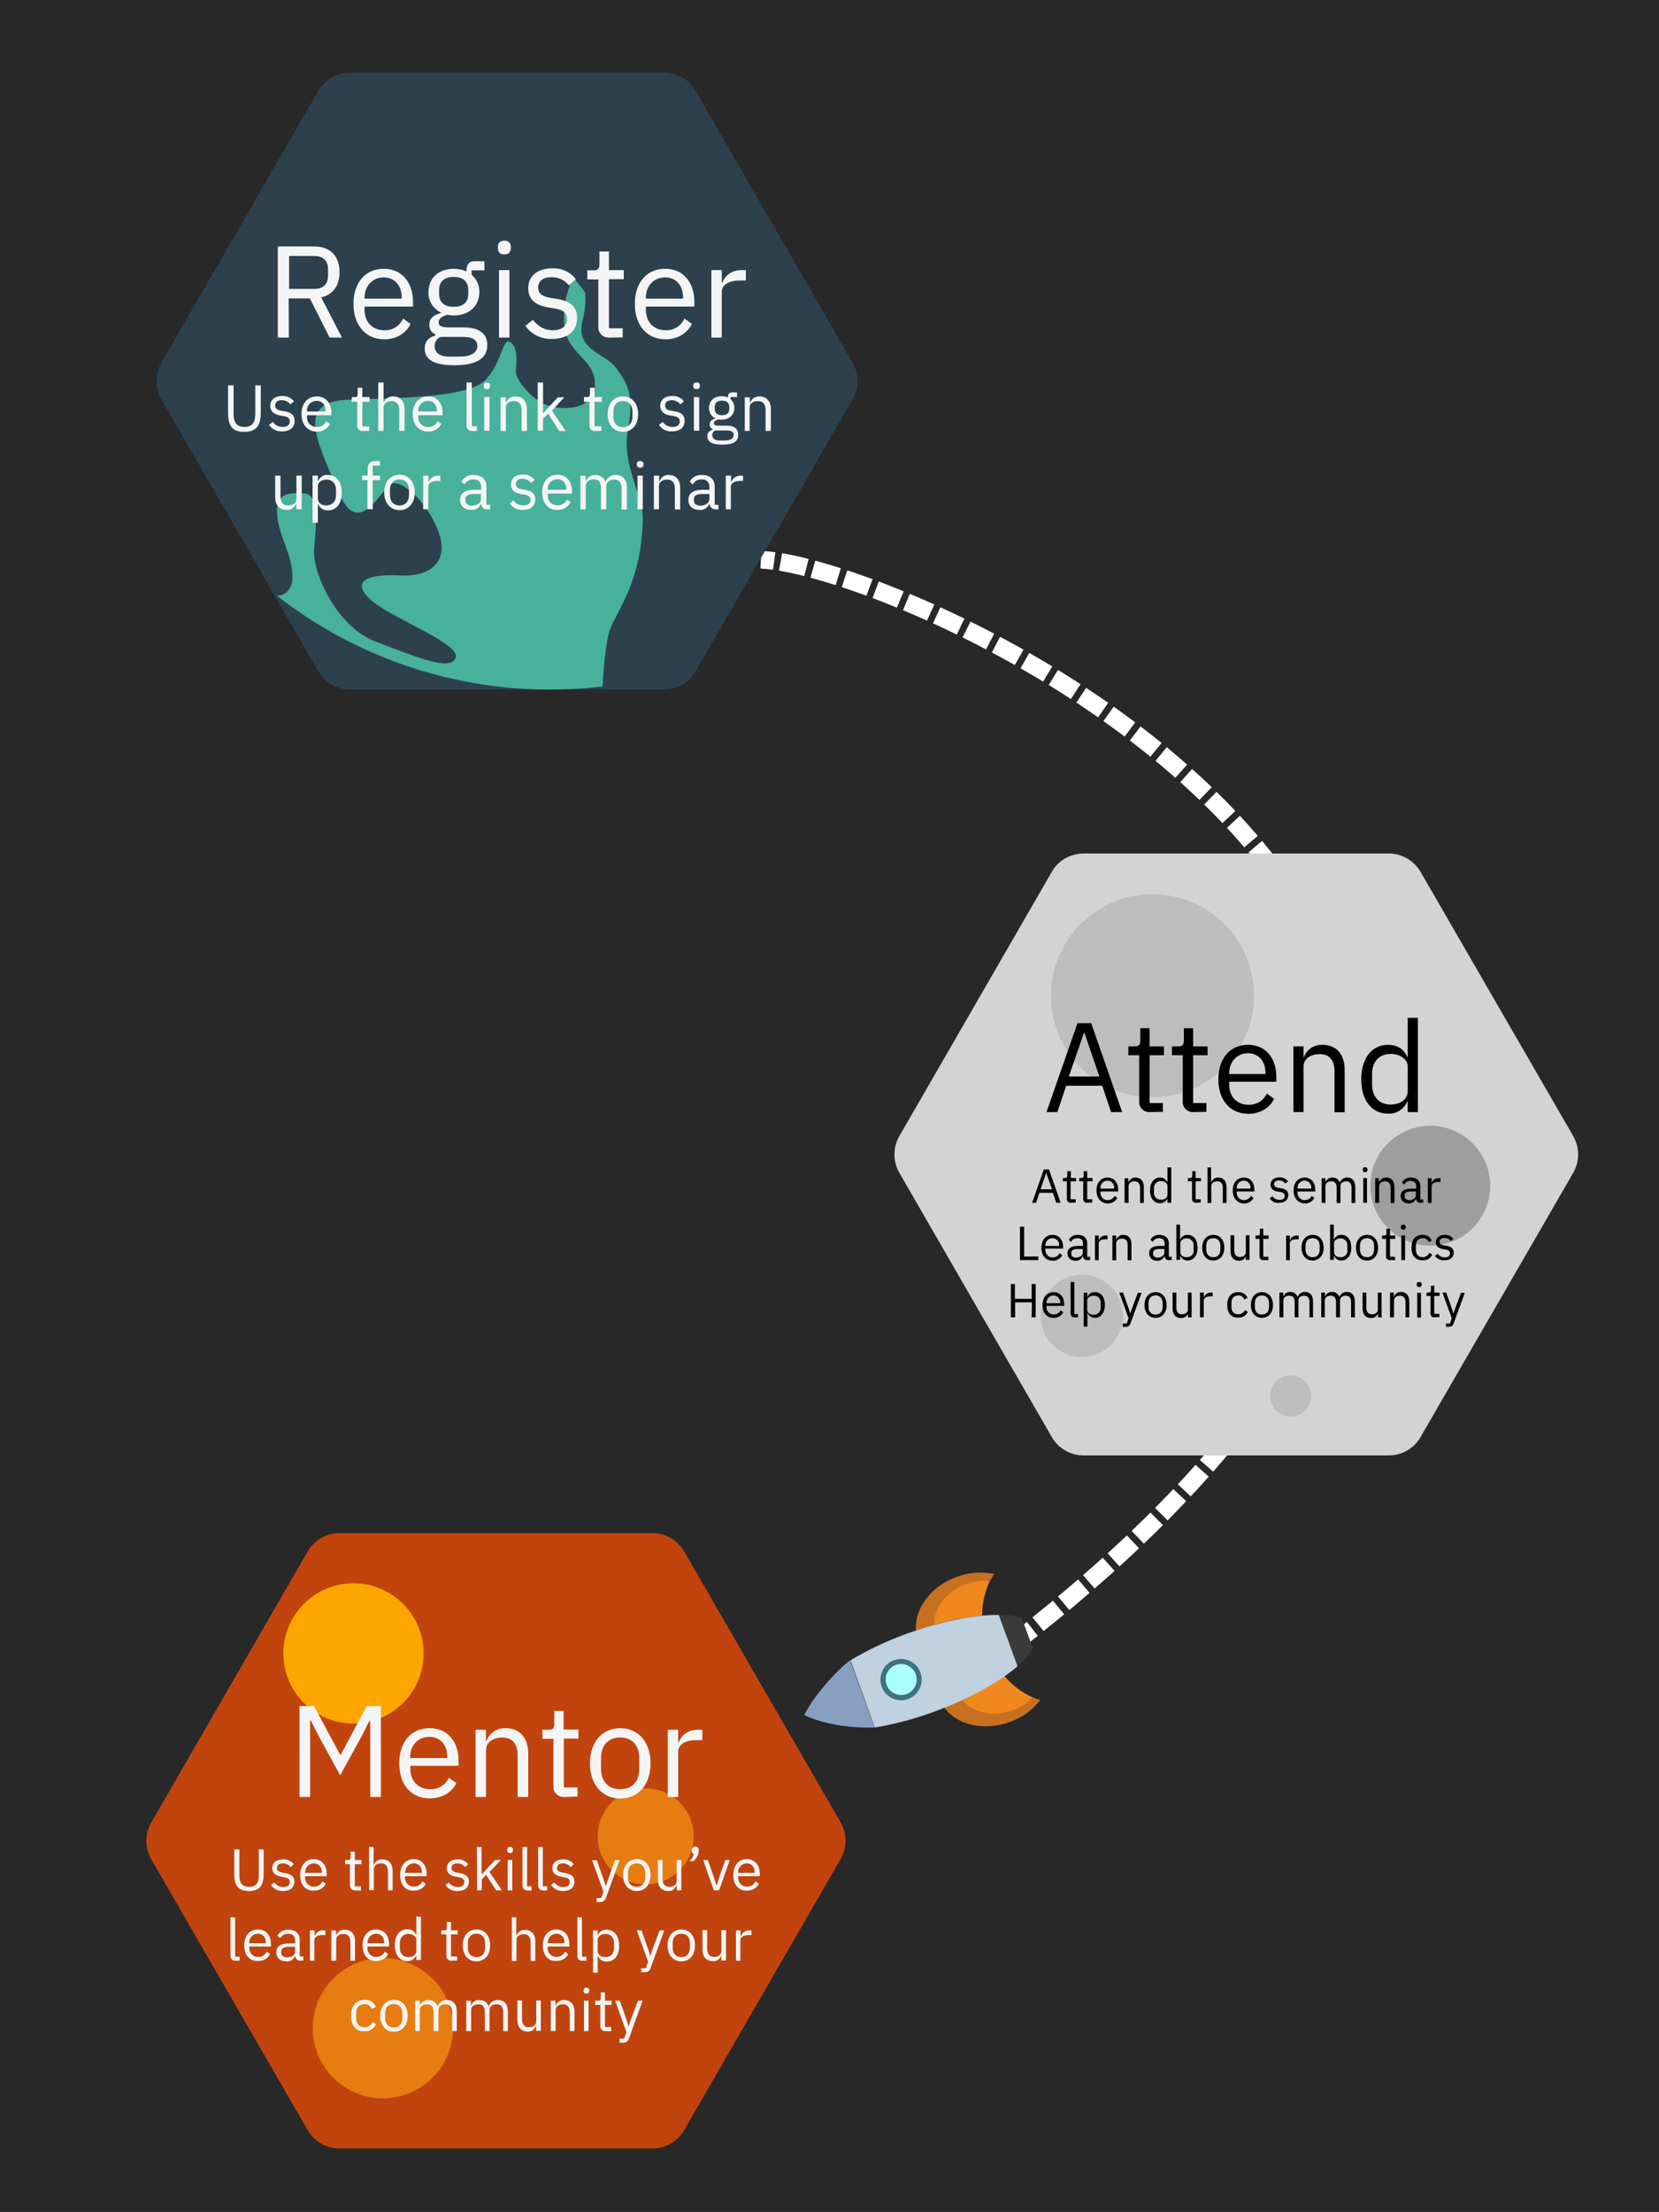 <?xml version="1.0" encoding="utf-8"?>
<!-- Generator: Adobe Illustrator 24.1.3, SVG Export Plug-In . SVG Version: 6.00 Build 0)  -->
<svg version="1.1" id="Layer_1" xmlns="http://www.w3.org/2000/svg" xmlns:xlink="http://www.w3.org/1999/xlink" x="0px" y="0px"
	 viewBox="0 0 750 1000" style="enable-background:new 0 0 750 1000;" xml:space="preserve">
<rect x="0" y="0" width="750" height="1000" fill="#333333" stroke="none"/>
<style type="text/css">
	.st0{fill:#282828;}
	.st1{fill:none;stroke:#FFFFFF;stroke-width:8;stroke-miterlimit:10;}
	.st2{fill:none;stroke:#FFFFFF;stroke-width:8;stroke-miterlimit:10;stroke-dasharray:11.96,2.99;}
	.st3{fill:#2D404E;}
	.st4{fill:#48B19B;}
	.st5{fill:#F5F5F5;}
	.st6{fill:#D3D3D3;}
	.st7{fill:#BDBDBD;}
	.st8{fill:#9E9E9E;}
	.st9{fill:#C1440E;}
	.st10{fill:#FDA600;}
	.st11{fill:#E77D11;}
	.st12{fill:#C77021;}
	.st13{fill:#F1881D;}
	.st14{fill:#3A3A3A;}
	.st15{fill:#889FC0;}
	.st16{fill:#C0D1E0;}
	.st17{fill:#ABFFFE;}
	.st18{fill:#3E727E;}
</style>
<rect y="-0.4" class="st0" width="750" height="1000"/>
<path class="st1" d="M344,253c1.8,0.1,3.8,0.3,6,0.6"/>
<path class="st2" d="M352.9,254c90.9,15.5,468.4,199.5,115,481.3"/>
<path class="st1" d="M466.7,736.3L462,740"/>
<path class="st3" d="M300.1,32.8H158.3c-6,0-11.5,3.2-14.4,8.3L73,163.9c-3,5.2-3,11.5,0,16.7l70.9,122.8c3,5.2,8.5,8.3,14.4,8.3
	h141.8c6,0,11.5-3.2,14.4-8.3l70.9-122.8c3-5.2,3-11.5,0-16.7L314.5,41.1C311.6,36,306.1,32.8,300.1,32.8z"/>
<path class="st4" d="M125.2,269.3c41.7,32.6,94.7,47.3,147.2,41c0.2-4.1,1-17,2.9-24.2c2.2-8.7,14.8-21.3,15.3-51.7
	c0.2-10.6-9.8-24.4-6.7-40.4c3.1-16-0.6-20.9-5.3-27.6s-18.5-8.1-15.3-21.1c1.3-5.3,1.6-9.8,1.2-13.2l-4.8-6.1
	c-3.4,2.5-6.9,18.6-3.1,27c4,8.7,13.2,11.3,12.3,22s-15.4,10.4-21.5,8.2c-6.1-2.1-14.6-11.1-14.2-15.7c0.4-4.6,0.9-10.8-2.6-12.9
	c-3.5-2.1-3.6,9.3-11.1,17.1c-7.5,7.8-36,8.2-61.1,8.9s-15.3,17.9-5.6,41.4c9.8,23.4,19.8-2.6,24.9-3.5s15.9,9.1,20.6,22.1
	c4.7,12.9-3.3,20.3-17.6,19.5c-14.3-0.7-22.2,2.4-13.5,10.7c8.7,8.3,40.9,19.9,38.8,26.4c-2,6.5-17.5-0.1-36-7.1s-29-32.3-28-42.1
	c1-9.8,2.2-24.7-4.2-24.9c-6.4-0.2-18.7-2.7-9,22.9C136.8,266.8,128.6,269.2,125.2,269.3z"/>
<path class="st5" d="M130.6,152.6h-5v-41.2H142c7.2,0,11.5,4.2,11.5,11.7c0,6-2.9,10.1-8.3,11.3l9.4,18.2h-5.6l-8.9-17.7h-9.6
	L130.6,152.6z M142.1,130.6c3.9,0,6.2-2.1,6.2-5.9v-3.1c0-3.8-2.3-5.9-6.2-5.9h-11.4v14.9H142.1z"/>
<path class="st5" d="M159.8,137.4c0-9.7,5.4-15.9,13.7-15.9s13.2,6.3,13.2,14.9v2.2h-21.9v1.5c0,5.3,3.4,9.2,9,9.2
	c3.6,0.1,6.9-1.9,8.4-5.3l3.4,2.4c-1.9,4.1-6.3,7-12,7C165.3,153.3,159.8,147,159.8,137.4z M164.8,134.6v0.4h16.8v-0.6
	c0-5.4-3.3-9-8.1-9C168.4,125.4,164.8,129.3,164.8,134.6z"/>
<path class="st5" d="M205.4,165.1c-9.5,0-13.4-2.7-13.4-7.5c0-3.3,1.8-5.1,4.8-5.9v-0.6c-1.7-0.7-2.8-2.4-2.7-4.3
	c0-3.1,2.2-4.5,5.3-5.3v-0.2c-3.6-1.7-5.9-5.4-5.7-9.3c0-6.2,4.5-10.5,11.4-10.5c2,0,4,0.4,5.8,1.2v-0.5c0-2.4,1-4.1,3.5-4.1h4.6
	v4.1h-5.8v2c2.3,2,3.6,4.8,3.5,7.9c0,6.2-4.6,10.5-11.5,10.5c-1,0-2-0.1-2.9-0.3c-2,0.5-4,1.5-4,3.4s1.9,2.3,4.7,2.3h6.5
	c7.6,0,10.8,3.1,10.8,8.1C220.2,162.2,215.2,165.1,205.4,165.1z M209.4,152.3h-10.1c-1.7,0.6-2.9,2.3-2.8,4.1c0,2.7,1.8,4.8,6.6,4.8
	h4.4c5.3,0,8.3-1.6,8.3-4.9C215.7,153.9,214.1,152.3,209.4,152.3L209.4,152.3z M211.7,132.8v-1.7c0-4-2.5-5.9-6.6-5.9
	s-6.6,1.9-6.6,5.9v1.7c0,4,2.5,5.9,6.6,5.9S211.7,136.8,211.7,132.8L211.7,132.8z"/>
<path class="st5" d="M225.1,112.3v-0.8c0-1.6,0.9-2.7,2.9-2.7s2.9,1.1,2.9,2.7v0.8c0,1.6-0.9,2.7-2.9,2.7S225.1,113.9,225.1,112.3z
	 M225.6,122.1h4.7v30.5h-4.7V122.1z"/>
<path class="st5" d="M237.5,147.3l3.4-2.7c2.4,2.9,5.2,4.7,9,4.7c4,0,6.4-1.8,6.4-5c0-2.4-1.3-4.2-5.3-4.8l-2.4-0.4
	c-5.6-0.8-9.8-3.1-9.8-8.8c0-6,4.7-9,10.9-9c4.1-0.2,8.1,1.6,10.6,4.9l-3.1,2.8c-1.9-2.4-4.8-3.8-7.9-3.7c-3.9,0-6,1.8-6,4.7
	s2.1,4.1,5.9,4.7l2.4,0.4c6.7,1,9.3,3.9,9.3,8.6c0,5.9-4.3,9.5-11.3,9.5C244.8,153.4,240.3,151.2,237.5,147.3z"/>
<path class="st5" d="M275.5,152.6c-2.6,0.2-4.8-1.7-5-4.3c0-0.2,0-0.5,0-0.7v-21.3h-5v-4.1h2.8c2,0,2.7-0.7,2.7-2.8v-5.7h4.3v8.4
	h6.7v4.1h-6.7v22.2h6.2v4.1L275.5,152.6z"/>
<path class="st5" d="M287,137.4c0-9.7,5.4-15.9,13.7-15.9s13.2,6.3,13.2,14.9v2.2H292v1.5c0,5.3,3.4,9.2,9,9.2
	c3.6,0.1,6.9-1.9,8.4-5.3l3.4,2.4c-2,4.1-6.3,7-12,7C292.4,153.3,287,147,287,137.4z M292,134.6v0.4h16.8v-0.6c0-5.4-3.2-9-8.1-9
	C295.5,125.4,291.9,129.3,292,134.6L292,134.6z"/>
<path class="st5" d="M321.6,152.6v-30.5h4.7v5.6h0.3c1.1-2.9,3.8-5.6,8.8-5.6h1.8v4.7h-2.8c-5.1,0-8.1,2.2-8.1,5.1v20.7H321.6z"/>
<path class="st5" d="M105.6,174.2v12.8c0,3.9,1.3,6,4.9,6s4.9-2.1,4.9-6v-12.8h2.5v12.2c0,6-2,8.8-7.5,8.8s-7.3-2.8-7.3-8.8v-12.2
	H105.6z"/>
<path class="st5" d="M121.6,192.1l1.7-1.4c1,1.5,2.7,2.3,4.5,2.3c2,0,3.2-0.9,3.2-2.5c0-1.2-0.6-2.1-2.7-2.4l-1.2-0.2
	c-2.8-0.4-4.9-1.6-4.9-4.4c0-3,2.3-4.5,5.4-4.5c2.1-0.1,4,0.8,5.3,2.4l-1.6,1.4c-0.9-1.2-2.4-1.9-3.9-1.9c-2,0-3,0.9-3,2.4
	s1,2.1,2.9,2.4l1.2,0.2c3.4,0.5,4.7,2,4.7,4.3c0,3-2.1,4.8-5.6,4.8C125.3,195.2,123,194.1,121.6,192.1z"/>
<path class="st5" d="M136.3,187.2c0-4.8,2.7-8,6.9-8s6.6,3.1,6.6,7.4v1.1h-11v0.7c-0.2,2.4,1.6,4.4,4,4.6c0.2,0,0.3,0,0.5,0
	c1.8,0.1,3.5-1,4.2-2.6l1.7,1.2c-1.1,2.2-3.5,3.6-6,3.5C139.1,195.1,136.3,192,136.3,187.2z M138.8,185.8v0.2h8.4v-0.3
	c0-2.7-1.6-4.5-4-4.5c-2.4,0-4.4,1.8-4.4,4.2C138.8,185.5,138.8,185.7,138.8,185.8z"/>
<path class="st5" d="M164,194.8c-1.3,0.1-2.4-0.8-2.5-2.1c0-0.1,0-0.3,0-0.4v-10.7H159v-2.1h1.4c1,0,1.3-0.4,1.3-1.4v-2.8h2.1v4.2
	h3.3v2.1h-3.3v11.1h3.1v2.1L164,194.8z"/>
<path class="st5" d="M171,172.9h2.4v9.1h0.1c0.7-1.8,2.4-2.9,4.3-2.8c3.1,0,5.1,2.1,5.1,5.8v9.8h-2.4v-9.4c0-2.7-1.2-4.1-3.4-4.1
	c-1.9,0-3.7,0.9-3.7,2.9v10.6H171V172.9z"/>
<path class="st5" d="M186.6,187.2c0-4.8,2.7-8,6.9-8s6.6,3.1,6.6,7.4v1.1h-11v0.7c-0.2,2.4,1.6,4.4,4,4.6c0.2,0,0.3,0,0.5,0
	c1.8,0.1,3.5-1,4.2-2.6l1.7,1.2c-1.1,2.2-3.5,3.6-6,3.5C189.3,195.1,186.6,192,186.6,187.2z M189.1,185.8v0.2h8.4v-0.3
	c0-2.7-1.6-4.5-4-4.5c-2.4,0-4.4,1.8-4.4,4.2C189.1,185.5,189.1,185.7,189.1,185.8L189.1,185.8z"/>
<path class="st5" d="M213.4,194.8c-1.3,0.1-2.4-0.8-2.5-2.1c0-0.1,0-0.2,0-0.4v-19.4h2.4v19.8h2.3v2.1L213.4,194.8z"/>
<path class="st5" d="M218.7,174.6v-0.4c0-0.8,0.4-1.3,1.4-1.3s1.4,0.5,1.4,1.3v0.4c0,0.8-0.4,1.3-1.4,1.3S218.7,175.4,218.7,174.6z
	 M218.9,179.5h2.4v15.2h-2.4V179.5z"/>
<path class="st5" d="M226.3,194.8v-15.2h2.4v2.4h0.1c0.7-1.8,2.4-2.9,4.3-2.8c3.1,0,5.1,2.1,5.1,5.8v9.8h-2.4v-9.4
	c0-2.7-1.2-4.1-3.4-4.1c-1.9,0-3.7,0.9-3.7,2.9v10.6L226.3,194.8z"/>
<path class="st5" d="M243.1,172.9h2.4v13.9h0.1l2.3-2.6l4.3-4.6h2.9l-5.6,6l6.2,9.2h-2.9l-5-7.8l-2.3,2.3v5.4h-2.4L243.1,172.9z"/>
<path class="st5" d="M269,194.8c-1.3,0.1-2.4-0.8-2.5-2.1c0-0.1,0-0.3,0-0.4v-10.7H264v-2.1h1.4c1,0,1.3-0.4,1.3-1.4v-2.8h2.1v4.2
	h3.3v2.1h-3.3v11.1h3.1v2.1L269,194.8z"/>
<path class="st5" d="M274.7,187.2c0-4.8,2.8-8,6.9-8s6.9,3.1,6.9,8s-2.8,8-6.9,8S274.7,192,274.7,187.2z M285.9,188.3v-2.2
	c0-3.2-1.8-4.8-4.3-4.8s-4.3,1.6-4.3,4.8v2.2c0,3.2,1.8,4.8,4.3,4.8S285.9,191.5,285.9,188.3L285.9,188.3z"/>
<path class="st5" d="M297.9,192.1l1.7-1.4c1,1.5,2.7,2.3,4.5,2.3c2,0,3.2-0.9,3.2-2.5c0-1.2-0.6-2.1-2.7-2.4l-1.2-0.2
	c-2.8-0.4-4.9-1.6-4.9-4.4c0-3,2.3-4.5,5.4-4.5c2.1-0.1,4,0.8,5.3,2.4l-1.6,1.4c-0.9-1.2-2.4-1.9-3.9-1.9c-1.9,0-3,0.9-3,2.4
	s1,2.1,2.9,2.4l1.2,0.2c3.4,0.5,4.7,2,4.7,4.3c0,3-2.1,4.8-5.6,4.8C301.5,195.2,299.3,194.1,297.9,192.1z"/>
<path class="st5" d="M313.4,174.6v-0.4c0-0.8,0.5-1.3,1.5-1.3s1.5,0.5,1.5,1.3v0.4c0,0.8-0.5,1.3-1.5,1.3S313.4,175.4,313.4,174.6z
	 M313.7,179.5h2.4v15.2h-2.4V179.5z"/>
<path class="st5" d="M326.5,201c-4.8,0-6.7-1.4-6.7-3.8c-0.1-1.5,1-2.7,2.4-2.9V194c-0.9-0.4-1.4-1.2-1.4-2.1c0-1.5,1.1-2.3,2.6-2.7
	v-0.1c-1.8-0.8-2.9-2.7-2.9-4.7c0-3.1,2.3-5.3,5.7-5.3c1,0,2,0.2,2.9,0.6v-0.3c0-1.2,0.5-2,1.8-2h2.3v2.1h-2.9v1
	c1.1,1,1.8,2.4,1.7,3.9c0,3.1-2.3,5.3-5.8,5.3c-0.5,0-1-0.1-1.5-0.1c-1,0.3-2,0.8-2,1.7s0.9,1.1,2.3,1.1h3.3c3.8,0,5.4,1.5,5.4,4
	C333.9,199.6,331.5,201,326.5,201z M328.5,194.6h-5.1c-0.9,0.3-1.4,1.1-1.4,2.1c0,1.3,0.9,2.4,3.3,2.4h2.2c2.6,0,4.2-0.8,4.2-2.5
	C331.7,195.4,330.9,194.6,328.5,194.6L328.5,194.6z M329.7,184.8V184c0-2-1.3-2.9-3.3-2.9s-3.3,0.9-3.3,2.9v0.8c0,2,1.3,2.9,3.3,2.9
	S329.7,186.9,329.7,184.8L329.7,184.8z"/>
<path class="st5" d="M336.7,194.8v-15.2h2.3v2.4h0.1c0.7-1.8,2.4-2.9,4.3-2.8c3.1,0,5.1,2.1,5.1,5.8v9.8h-2.4v-9.4
	c0-2.7-1.2-4.1-3.5-4.1c-1.9,0-3.7,0.9-3.7,2.9v10.6L336.7,194.8z"/>
<path class="st5" d="M133.9,227.7h-0.1c-0.6,1.8-2.4,3-4.3,2.8c-3.1,0-5.1-2.1-5.1-5.8V215h2.4v9.4c0,2.7,1.2,4.1,3.5,4.1
	c1.9,0,3.7-0.9,3.7-2.9V215h2.4v15.2h-2.4L133.9,227.7z"/>
<path class="st5" d="M141.3,215h2.4v2.5h0.1c0.7-1.8,2.5-3,4.5-2.8c3.8,0,6.2,3.1,6.2,8s-2.4,8-6.2,8c-1.9,0.1-3.7-1-4.5-2.8h-0.1
	v8.4h-2.4V215z M151.9,223.9v-2.6c0-2.7-1.7-4.5-4.3-4.5c-2.2,0-3.9,1.2-3.9,2.9v5.7c0,2,1.8,3.1,3.9,3.1
	C150.2,228.4,151.9,226.6,151.9,223.9L151.9,223.9z"/>
<path class="st5" d="M166.2,217h-2.5v-2h2.5v-3.1c0-2.1,1.1-3.5,3.3-3.5h2.3v2.1h-3.3v4.5h3.3v2h-3.3v13.2h-2.4V217z"/>
<path class="st5" d="M173.7,222.6c0-4.8,2.8-8,6.9-8s6.9,3.1,6.9,8s-2.8,8-6.9,8S173.7,227.4,173.7,222.6z M184.9,223.7v-2.2
	c0-3.2-1.8-4.8-4.3-4.8s-4.3,1.6-4.3,4.8v2.2c0,3.2,1.8,4.8,4.3,4.8S184.9,226.9,184.9,223.7z"/>
<path class="st5" d="M191.3,230.2V215h2.4v2.8h0.1c0.7-1.8,2.5-2.9,4.4-2.8h0.9v2.4h-1.4c-2.5,0-4.1,1.1-4.1,2.5v10.3H191.3z"/>
<path class="st5" d="M220.2,230.2c-1.4,0.1-2.5-0.9-2.6-2.3c0-0.1,0-0.1,0-0.2h-0.1c-0.7,1.8-2.5,3-4.4,2.8c-3.2,0-5.1-1.8-5.1-4.6
	s2.1-4.5,6.5-4.5h3V220c0-2.1-1.2-3.3-3.6-3.3c-1.6,0-3.1,0.8-3.9,2.3l-1.4-1.3c1.1-2,3.2-3.1,5.4-3c3.7,0,5.9,1.9,5.9,5.1v8.4h1.7
	v2.1L220.2,230.2z M217.4,225.8v-2.5h-3.1c-2.7,0-3.9,0.8-3.9,2.3v0.6c0,1.5,1.2,2.4,3,2.4C215.8,228.5,217.4,227.3,217.4,225.8z"/>
<path class="st5" d="M230.4,227.6l1.7-1.4c1,1.5,2.7,2.3,4.5,2.3c2,0,3.2-0.9,3.2-2.5c0-1.2-0.6-2.1-2.7-2.4l-1.2-0.2
	c-2.8-0.4-4.9-1.6-4.9-4.4c0-3,2.3-4.5,5.4-4.5c2.1-0.1,4.1,0.8,5.3,2.4l-1.6,1.4c-0.9-1.2-2.4-1.9-3.9-1.9c-1.9,0-3,0.9-3,2.4
	s1,2.1,2.9,2.4l1.2,0.2c3.4,0.5,4.7,2,4.7,4.3c0,2.9-2.1,4.8-5.6,4.8C234,230.6,231.8,229.5,230.4,227.6z"/>
<path class="st5" d="M245.1,222.6c0-4.8,2.7-8,6.9-8c4.1,0,6.6,3.1,6.6,7.4v1.1h-11v0.7c-0.2,2.4,1.6,4.4,4,4.6c0.2,0,0.3,0,0.5,0
	c1.8,0.1,3.5-1,4.2-2.6l1.7,1.2c-1.1,2.2-3.5,3.6-6,3.5C247.8,230.6,245.1,227.4,245.1,222.6z M247.6,221.2v0.2h8.4v-0.3
	c0-2.7-1.6-4.5-4-4.5c-2.4,0-4.4,1.9-4.4,4.3C247.6,221,247.6,221.1,247.6,221.2L247.6,221.2z"/>
<path class="st5" d="M262.4,230.2V215h2.4v2.5h0.1c0.6-1.8,2.3-2.9,4.1-2.8c2.1-0.1,4,1.1,4.7,3.1h0.1c0.7-2,2.6-3.2,4.6-3.1
	c3.1,0,5,2.1,5,5.8v9.8H281v-9.4c0-2.7-1-4.1-3.3-4.1c-1.9,0-3.6,0.9-3.6,2.9v10.5h-2.4v-9.4c0-2.7-1-4.1-3.3-4.1
	c-1.9,0-3.6,0.9-3.6,2.9v10.6H262.4z"/>
<path class="st5" d="M287.9,210.1v-0.4c0-0.8,0.5-1.3,1.5-1.3s1.5,0.5,1.5,1.3v0.4c0,0.8-0.5,1.3-1.5,1.3S287.9,210.9,287.9,210.1z
	 M288.2,215h2.4v15.2h-2.4V215z"/>
<path class="st5" d="M295.6,230.2V215h2.4v2.5h0.1c0.7-1.8,2.4-2.9,4.3-2.8c3.1,0,5.1,2.1,5.1,5.8v9.8h-2.4v-9.4
	c0-2.7-1.2-4.1-3.5-4.1c-1.9,0-3.7,0.9-3.7,2.9v10.5H295.6z"/>
<path class="st5" d="M323.4,230.2c-1.4,0.1-2.5-0.9-2.6-2.3c0-0.1,0-0.1,0-0.2h-0.1c-0.7,1.8-2.5,3-4.4,2.8c-3.2,0-5.1-1.8-5.1-4.6
	s2.1-4.5,6.5-4.5h3V220c0-2.1-1.2-3.3-3.6-3.3c-1.6,0-3.1,0.8-3.9,2.3l-1.4-1.3c1.1-2,3.2-3.1,5.4-3c3.7,0,5.9,1.9,5.9,5.1v8.4h1.7
	v2.1L323.4,230.2z M320.7,225.8v-2.5h-3.1c-2.7,0-3.9,0.8-3.9,2.3v0.6c0,1.5,1.2,2.4,3,2.4C319,228.5,320.6,227.3,320.7,225.8
	L320.7,225.8z"/>
<path class="st5" d="M328.1,230.2V215h2.4v2.8h0.1c0.7-1.8,2.5-2.9,4.4-2.8h0.9v2.4h-1.4c-2.5,0-4.1,1.1-4.1,2.5v10.3H328.1z"/>
<path class="st6" d="M627.8,385.8H489.9c-6,0-11.5,3.2-14.4,8.3l-68.9,119.4c-3,5.2-3,11.5,0,16.7l68.9,119.4
	c3,5.2,8.5,8.3,14.4,8.3h137.9c6,0,11.5-3.2,14.4-8.3l69-119.4c3-5.2,3-11.5,0-16.7l-69-119.4C639.2,389,633.7,385.8,627.8,385.8z"
	/>
<circle class="st7" cx="521" cy="450.1" r="45.9"/>
<circle class="st8" cx="646.6" cy="536" r="27.1"/>
<circle class="st7" cx="489.1" cy="594.8" r="18.6"/>
<circle class="st7" cx="583.5" cy="631" r="9.3"/>
<path d="M502.3,502.7l-4-11.9H482l-4,11.9h-4.9l14-40.2h6.2l14,40.2H502.3z M490.3,467H490l-6.8,19.6H497L490.3,467z"/>
<path d="M519.9,502.7c-2.5,0.2-4.7-1.7-4.9-4.1c0-0.2,0-0.5,0-0.8V477h-4.9v-4h2.8c2,0,2.6-0.7,2.6-2.7v-5.5h4.2v8.2h6.5v4h-6.5
	v21.6h6v4L519.9,502.7z"/>
<path d="M539.6,502.7c-2.5,0.2-4.7-1.7-4.9-4.1c0-0.2,0-0.5,0-0.8V477h-4.9v-4h2.8c2,0,2.6-0.7,2.6-2.7v-5.5h4.2v8.2h6.5v4h-6.5
	v21.6h6v4L539.6,502.7z"/>
<path d="M550.8,487.9c0-9.5,5.3-15.6,13.4-15.6s12.8,6.1,12.8,14.5v2.2h-21.3v1.4c0,5.1,3.3,9,8.8,9c3.5,0.1,6.8-1.9,8.2-5.1
	l3.3,2.4c-1.9,4-6.2,6.8-11.8,6.8C556.1,503.4,550.8,497.3,550.8,487.9z M555.7,485.1v0.4h16.4v-0.6c0-5.2-3.2-8.8-7.9-8.8
	C559.2,476.1,555.7,480,555.7,485.1L555.7,485.1z"/>
<path d="M584.7,502.7V473h4.6v4.8h0.2c1.3-3.5,4.7-5.7,8.4-5.5c6.1,0,10,4.1,10,11.4v19.1h-4.6v-18.3c0-5.3-2.3-8-6.7-8
	c-3.7,0-7.3,1.8-7.3,5.6v20.6L584.7,502.7z"/>
<path d="M636.4,497.9h-0.2c-1.5,3.5-4.9,5.7-8.7,5.5c-7.4,0-12.1-6-12.1-15.5s4.7-15.6,12.1-15.6c4.1,0,7.1,1.8,8.7,5.5h0.2v-17.7
	h4.6v42.6h-4.6L636.4,497.9z M636.4,493.2v-11.1c0-3.3-3.5-5.7-7.7-5.7c-5.2,0-8.4,3.6-8.4,8.9v5.1c0,5.3,3.2,8.9,8.4,8.9
	C632.9,499.3,636.4,497.1,636.4,493.2L636.4,493.2z"/>
<path d="M477.5,543.7l-1.5-4.5h-6.1l-1.5,4.5h-1.8l5.3-15.1h2.3l5.3,15.1H477.5z M473,530.3h-0.1l-2.5,7.3h5.2L473,530.3z"/>
<path d="M484.1,543.7c-0.9,0.1-1.8-0.6-1.8-1.6c0-0.1,0-0.2,0-0.3V534h-1.8v-1.5h1c0.7,0,1-0.3,1-1v-2.1h1.6v3.1h2.4v1.5H484v8.1
	h2.3v1.5L484.1,543.7z"/>
<path d="M491.5,543.7c-0.9,0.1-1.8-0.6-1.8-1.6c0-0.1,0-0.2,0-0.3V534h-1.8v-1.5h1c0.7,0,1-0.3,1-1v-2.1h1.6v3.1h2.4v1.5h-2.4v8.1
	h2.3v1.5L491.5,543.7z"/>
<path d="M495.7,538.1c0-3.5,2-5.8,5-5.8s4.8,2.3,4.8,5.5v0.8h-8v0.5c-0.1,1.7,1.2,3.2,2.9,3.4c0.1,0,0.3,0,0.4,0
	c1.3,0,2.5-0.7,3.1-1.9l1.2,0.9c-0.8,1.6-2.6,2.6-4.4,2.5C497.7,543.9,495.7,541.6,495.7,538.1z M497.5,537.1v0.2h6.2V537
	c0.2-1.6-1.1-3.1-2.7-3.3c-0.1,0-0.2,0-0.3,0c-1.8,0-3.2,1.4-3.2,3.2C497.5,537,497.5,537,497.5,537.1L497.5,537.1z"/>
<path d="M508.4,543.7v-11.1h1.7v1.8h0.1c0.5-1.3,1.8-2.2,3.2-2.1c2.3,0,3.7,1.6,3.7,4.3v7.2h-1.7v-6.8c0-2-0.9-3-2.5-3
	c-1.4,0-2.7,0.7-2.7,2.1v7.7L508.4,543.7z"/>
<path d="M527.8,541.8L527.8,541.8c-0.6,1.3-1.9,2.1-3.4,2.1c-2.8,0-4.5-2.3-4.5-5.8s1.8-5.8,4.5-5.8c1.4-0.1,2.7,0.7,3.3,2.1h0.1
	v-6.7h1.7v16h-1.7V541.8z M527.8,540.1V536c0-1.2-1.3-2.1-2.9-2.1c-1.7-0.1-3.1,1.2-3.2,2.8c0,0.2,0,0.3,0,0.5v1.8
	c-0.2,1.6,1,3.1,2.6,3.3c0.2,0,0.3,0,0.5,0C526.5,542.4,527.8,541.5,527.8,540.1z"/>
<path d="M540.7,543.7c-0.9,0.1-1.8-0.6-1.8-1.6c0-0.1,0-0.2,0-0.3V534H537v-1.5h1c0.7,0,1-0.3,1-1v-2.1h1.5v3.1h2.4v1.5h-2.4v8.1
	h2.3v1.5L540.7,543.7z"/>
<path d="M545.8,527.7h1.7v6.7h0.1c0.5-1.3,1.8-2.2,3.2-2.1c2.3,0,3.7,1.6,3.7,4.3v7.2h-1.7v-6.8c0-2-0.9-3-2.5-3
	c-1.4,0-2.7,0.7-2.7,2.1v7.7h-1.7V527.7z"/>
<path d="M557.3,538.1c0-3.5,2-5.8,5-5.8s4.8,2.3,4.8,5.5v0.8h-8v0.5c-0.1,1.7,1.2,3.2,2.9,3.4c0.1,0,0.2,0,0.4,0
	c1.3,0,2.5-0.7,3.1-1.9l1.2,0.9c-0.8,1.6-2.6,2.6-4.4,2.5C559.3,543.9,557.3,541.6,557.3,538.1z M559.1,537.1v0.2h6.2V537
	c0.2-1.6-1.1-3.1-2.7-3.3c-0.1,0-0.2,0-0.3,0c-1.8,0-3.2,1.4-3.2,3.2C559.1,537,559.1,537,559.1,537.1L559.1,537.1z"/>
<path d="M574,541.7l1.2-1c0.8,1.1,2,1.7,3.3,1.7c1.5,0,2.3-0.7,2.3-1.8c0-0.9-0.5-1.5-1.9-1.8l-0.9-0.1c-2-0.3-3.6-1.1-3.6-3.2
	s1.7-3.3,4-3.3c1.5-0.1,3,0.6,3.9,1.8l-1.2,1c-0.7-0.9-1.7-1.4-2.9-1.4c-1.4,0-2.2,0.7-2.2,1.7s0.8,1.5,2.1,1.7l0.9,0.1
	c2.5,0.4,3.4,1.4,3.4,3.1c0,2.2-1.6,3.5-4.1,3.5C576.7,544,575,543.2,574,541.7z"/>
<path d="M584.8,538.1c0-3.5,2-5.8,5-5.8s4.8,2.3,4.8,5.5v0.8h-8v0.5c-0.1,1.7,1.2,3.2,2.9,3.4c0.1,0,0.3,0,0.4,0
	c1.3,0,2.5-0.7,3.1-1.9l1.2,0.9c-0.8,1.6-2.6,2.6-4.4,2.5C586.8,543.9,584.8,541.6,584.8,538.1z M586.6,537.1v0.2h6.2V537
	c0.2-1.6-1.1-3.1-2.7-3.3c-0.1,0-0.2,0-0.3,0c-1.8,0-3.2,1.4-3.2,3.2C586.6,537,586.6,537,586.6,537.1L586.6,537.1z"/>
<path d="M597.5,543.7v-11.1h1.7v1.8h0.1c0.4-1.3,1.6-2.1,3-2.1c1.5-0.1,2.9,0.8,3.4,2.3l0,0c0.5-1.4,1.9-2.4,3.4-2.3
	c2.3,0,3.6,1.6,3.6,4.3v7.2H611v-6.8c0-2-0.8-3-2.4-3c-1.4,0-2.6,0.7-2.6,2.1v7.7h-1.7v-6.8c0-2-0.8-3-2.4-3c-1.4,0-2.7,0.7-2.7,2.1
	v7.7L597.5,543.7z"/>
<path d="M616.1,528.9v-0.3c0-0.6,0.3-1,1-1s1.1,0.4,1.1,1v0.3c0,0.6-0.3,1-1.1,1S616.1,529.5,616.1,528.9z M616.3,532.5h1.7v11.2
	h-1.7L616.3,532.5z"/>
<path d="M621.7,543.7v-11.1h1.7v1.8h0.1c0.5-1.3,1.8-2.2,3.2-2.1c2.3,0,3.7,1.6,3.7,4.3v7.2h-1.7v-6.8c0-2-0.9-3-2.5-3
	c-1.4,0-2.7,0.7-2.7,2.1v7.7L621.7,543.7z"/>
<path d="M642.1,543.7c-1,0.1-1.8-0.7-1.9-1.7c0,0,0-0.1,0-0.1h-0.1c-0.5,1.3-1.8,2.2-3.2,2.1c-2.3,0-3.7-1.3-3.7-3.4
	s1.5-3.3,4.8-3.3h2.2v-1.1c0-1.6-0.9-2.4-2.6-2.4c-1.2,0-2.3,0.6-2.8,1.7l-1-1c0.8-1.4,2.4-2.3,4-2.2c2.7,0,4.3,1.4,4.3,3.8v6.1h1.3
	v1.5L642.1,543.7z M640.1,540.4v-1.8h-2.3c-2,0-2.8,0.6-2.8,1.7v0.5c0,1.1,0.9,1.7,2.2,1.7C638.8,542.5,640,541.6,640.1,540.4
	L640.1,540.4z"/>
<path d="M645.5,543.7v-11.1h1.7v2h0.1c0.5-1.3,1.8-2.1,3.2-2h0.7v1.7h-1c-1.9,0-3,0.8-3,1.9v7.6H645.5z"/>
<path d="M461.1,569.6v-15.1h1.9V568h6.4v1.6L461.1,569.6z"/>
<path d="M470.8,564c0-3.5,2-5.8,5-5.8s4.8,2.3,4.8,5.4v0.8h-8v0.6c-0.1,1.7,1.2,3.2,2.9,3.4c0.1,0,0.2,0,0.4,0
	c1.3,0,2.5-0.7,3.1-1.9l1.2,0.9c-0.8,1.6-2.6,2.6-4.4,2.5C472.8,569.8,470.8,567.6,470.8,564z M472.6,563v0.2h6.2v-0.2
	c0.2-1.6-1-3.1-2.7-3.3c-0.1,0-0.2,0-0.3,0c-1.8,0-3.2,1.4-3.2,3.2C472.6,562.9,472.6,562.9,472.6,563z"/>
<path d="M491.5,569.6c-1,0.1-1.8-0.7-1.9-1.7c0,0,0-0.1,0-0.1h-0.1c-0.5,1.3-1.8,2.2-3.2,2.1c-2.4,0-3.7-1.3-3.7-3.4
	s1.5-3.3,4.8-3.3h2.2v-1.1c0-1.6-0.9-2.4-2.6-2.4c-1.2,0-2.3,0.6-2.8,1.7l-1-1c0.8-1.4,2.4-2.3,4-2.2c2.7,0,4.3,1.4,4.3,3.8v6.1h1.3
	v1.5L491.5,569.6z M489.5,566.4v-1.8h-2.3c-2,0-2.9,0.6-2.9,1.7v0.5c0,1.1,0.9,1.7,2.2,1.7C488.3,568.4,489.5,567.5,489.5,566.4
	L489.5,566.4z"/>
<path d="M495,569.6v-11.1h1.7v2h0.1c0.5-1.3,1.8-2.1,3.2-2h0.7v1.7h-1c-1.9,0-3,0.8-3,1.9v7.6L495,569.6z"/>
<path d="M502.9,569.6v-11.1h1.7v1.8h0.1c0.5-1.3,1.8-2.2,3.1-2.1c2.3,0,3.7,1.5,3.7,4.3v7.2h-1.7v-6.8c0-2-0.9-3-2.5-3
	c-1.4,0-2.7,0.7-2.7,2.1v7.7H502.9z"/>
<path d="M528.4,569.6c-1,0.1-1.8-0.7-1.9-1.7c0,0,0-0.1,0-0.1h-0.1c-0.5,1.3-1.8,2.2-3.2,2.1c-2.3,0-3.7-1.3-3.7-3.4
	s1.5-3.3,4.8-3.3h2.2v-1.1c0-1.6-0.9-2.4-2.6-2.4c-1.2,0-2.3,0.6-2.8,1.7l-1-1c0.8-1.4,2.3-2.3,4-2.2c2.7,0,4.3,1.4,4.3,3.8v6.1h1.3
	v1.5L528.4,569.6z M526.4,566.4v-1.8h-2.3c-2,0-2.8,0.6-2.8,1.7v0.5c0,1.1,0.9,1.7,2.2,1.7C525.1,568.4,526.3,567.5,526.4,566.4
	L526.4,566.4z"/>
<path d="M531.8,553.6h1.7v6.7h0.1c0.5-1.3,1.8-2.2,3.3-2.1c2.8,0,4.5,2.3,4.5,5.8s-1.8,5.8-4.5,5.8c-1.4,0.1-2.7-0.8-3.3-2.1h-0.1
	v1.8h-1.7V553.6z M539.6,565v-1.9c0.2-1.6-1-3.1-2.6-3.3c-0.2,0-0.3,0-0.5,0c-1.6,0-2.9,0.9-2.9,2.1v4.1c0,1.5,1.3,2.3,2.9,2.3
	c1.7,0.1,3.1-1.2,3.2-2.8C539.6,565.3,539.6,565.1,539.6,565z"/>
<path d="M543.5,564c0-3.5,2-5.8,5-5.8s5,2.3,5,5.8s-2,5.8-5,5.8S543.5,567.6,543.5,564z M551.7,564.8v-1.6c0-2.4-1.3-3.5-3.2-3.5
	s-3.2,1.1-3.2,3.5v1.6c0,2.3,1.3,3.5,3.2,3.5S551.7,567.2,551.7,564.8L551.7,564.8z"/>
<path d="M563.3,567.8L563.3,567.8c-0.5,1.3-1.8,2.2-3.2,2.1c-2.3,0-3.8-1.5-3.8-4.3v-7.2h1.7v6.8c0,2,0.9,3,2.5,3
	c1.4,0,2.7-0.7,2.7-2.1v-7.7h1.7v11.1h-1.7L563.3,567.8z"/>
<path d="M571.2,569.6c-0.9,0.1-1.8-0.6-1.8-1.5c0-0.1,0-0.2,0-0.3V560h-1.8v-1.5h1c0.7,0,1-0.3,1-1v-2.1h1.5v3.1h2.4v1.5h-2.4v8.1
	h2.3v1.5L571.2,569.6z"/>
<path d="M581.4,569.6v-11.1h1.7v2h0.1c0.5-1.3,1.8-2.1,3.2-2h0.7v1.7h-1c-1.9,0-3,0.8-3,1.9v7.6L581.4,569.6z"/>
<path d="M588.4,564c0-3.5,2-5.8,5-5.8s5,2.3,5,5.8s-2.1,5.8-5,5.8S588.4,567.6,588.4,564z M596.6,564.8v-1.6c0-2.4-1.3-3.5-3.2-3.5
	s-3.2,1.1-3.2,3.5v1.6c0,2.3,1.3,3.5,3.2,3.5S596.6,567.2,596.6,564.8L596.6,564.8z"/>
<path d="M601.3,553.6h1.7v6.7h0.1c0.5-1.3,1.8-2.2,3.3-2.1c2.8,0,4.5,2.3,4.5,5.8s-1.8,5.8-4.5,5.8c-1.4,0.1-2.7-0.8-3.3-2.1H603
	v1.8h-1.7L601.3,553.6z M609.1,565v-1.9c0.2-1.6-1-3.1-2.6-3.3c-0.2,0-0.3,0-0.5,0c-1.6,0-2.9,0.9-2.9,2.1v4.1
	c0,1.5,1.3,2.3,2.9,2.3c1.7,0.1,3.1-1.2,3.2-2.8C609.1,565.3,609.1,565.1,609.1,565z"/>
<path d="M613,564c0-3.5,2-5.8,5-5.8s5,2.3,5,5.8s-2,5.8-5,5.8S613,567.6,613,564z M621.2,564.8v-1.6c0-2.4-1.3-3.5-3.2-3.5
	s-3.2,1.1-3.2,3.5v1.6c0,2.3,1.3,3.5,3.2,3.5S621.2,567.2,621.2,564.8L621.2,564.8z"/>
<path d="M628.4,569.6c-0.9,0.1-1.8-0.6-1.8-1.5c0-0.1,0-0.2,0-0.3V560h-1.8v-1.5h1c0.7,0,1-0.3,1-1v-2.1h1.6v3.1h2.4v1.5h-2.4v8.1
	h2.3v1.5L628.4,569.6z"/>
<path d="M633.3,554.9v-0.3c0-0.6,0.3-1,1.1-1s1.1,0.4,1.1,1v0.3c0,0.6-0.3,1-1.1,1S633.3,555.4,633.3,554.9z M633.5,558.5h1.7v11.1
	h-1.7V558.5z"/>
<path d="M638.1,564c0-3.6,1.8-5.8,5-5.8c1.8-0.1,3.5,0.9,4.2,2.6l-1.4,0.7c-0.4-1.1-1.5-1.9-2.7-1.8c-2.1,0-3.1,1.4-3.1,3.3v2
	c0,1.9,1.1,3.3,3.1,3.3c1.3,0,2.5-0.8,3-2l1.3,0.8c-0.7,1.7-2.4,2.7-4.3,2.6C639.9,569.8,638.1,567.6,638.1,564z"/>
<path d="M648.7,567.7l1.2-1c0.8,1.1,2,1.7,3.3,1.7c1.5,0,2.3-0.7,2.3-1.8c0-0.9-0.5-1.5-1.9-1.8l-0.9-0.1c-2.1-0.3-3.6-1.2-3.6-3.2
	s1.7-3.3,4-3.3c1.5-0.1,3,0.6,3.9,1.8l-1.1,1c-0.7-0.9-1.7-1.4-2.9-1.4c-1.4,0-2.2,0.7-2.2,1.7s0.8,1.5,2.1,1.7l0.9,0.1
	c2.5,0.4,3.4,1.5,3.4,3.1c0,2.2-1.6,3.5-4.1,3.5C651.4,569.9,649.8,569.1,648.7,567.7z"/>
<path d="M466.5,588.7h-7.6v6.8H457v-15.1h1.8v6.7h7.6v-6.7h1.8v15.1h-1.8L466.5,588.7z"/>
<path d="M471.3,589.9c0-3.5,2-5.8,5-5.8s4.8,2.3,4.8,5.4v0.8h-8v0.5c-0.1,1.7,1.2,3.2,2.9,3.4c0.1,0,0.2,0,0.4,0
	c1.3,0,2.5-0.7,3.1-1.9l1.2,0.9c-0.8,1.6-2.6,2.6-4.4,2.5C473.3,595.8,471.3,593.5,471.3,589.9z M473.1,588.9v0.2h6.2v-0.2
	c0.2-1.6-1.1-3.1-2.7-3.3c-0.1,0-0.2,0-0.3,0c-1.8,0-3.2,1.4-3.2,3.2C473.1,588.8,473.1,588.9,473.1,588.9L473.1,588.9z"/>
<path d="M485.8,595.5c-0.9,0.1-1.8-0.6-1.8-1.6c0-0.1,0-0.2,0-0.2v-14.2h1.7V594h1.6v1.5H485.8z"/>
<path d="M489.9,584.4h1.7v1.8h0.1c0.5-1.3,1.8-2.2,3.3-2.1c2.8,0,4.5,2.3,4.5,5.8s-1.8,5.8-4.5,5.8c-1.4,0.1-2.7-0.8-3.3-2.1h-0.1
	v6.1h-1.7V584.4z M497.6,590.9V589c0.2-1.6-1-3.1-2.7-3.3c-0.2,0-0.3,0-0.5,0c-1.6,0-2.9,0.9-2.9,2.1v4.2c0,1.5,1.3,2.3,2.9,2.3
	c1.7,0.1,3.1-1.2,3.2-2.8C497.7,591.3,497.7,591.1,497.6,590.9z"/>
<path d="M514.4,584.4h1.7l-5,13.7c-0.5,1.3-1,1.7-2.6,1.7h-0.9v-1.5h1.8l0.8-2.4l-4.2-11.6h1.7l2.7,7.6l0.5,1.8h0.1l0.6-1.8
	L514.4,584.4z"/>
<path d="M517.4,589.9c0-3.5,2-5.8,5-5.8s5,2.3,5,5.8s-2,5.8-5,5.8S517.4,593.5,517.4,589.9z M525.6,590.7v-1.6
	c0-2.3-1.3-3.5-3.2-3.5s-3.2,1.2-3.2,3.5v1.6c0,2.4,1.3,3.5,3.2,3.5S525.6,593.1,525.6,590.7z"/>
<path d="M537.1,593.7L537.1,593.7c-0.5,1.3-1.8,2.2-3.2,2.1c-2.3,0-3.8-1.5-3.8-4.3v-7.2h1.7v6.8c0,2,0.9,3,2.5,3
	c1.4,0,2.7-0.7,2.7-2.1v-7.7h1.7v11.2h-1.7L537.1,593.7z"/>
<path d="M542.5,595.5v-11.2h1.7v2h0.1c0.5-1.3,1.8-2.1,3.2-2h0.7v1.7h-1c-1.8,0-3,0.8-3,1.8v7.6L542.5,595.5z"/>
<path d="M554.8,589.9c0-3.6,1.8-5.8,5-5.8c1.8-0.1,3.5,0.9,4.2,2.6l-1.5,0.7c-0.4-1.2-1.5-1.9-2.7-1.8c-2,0-3.1,1.4-3.1,3.3v1.9
	c0,2,1.1,3.3,3.1,3.3c1.3,0,2.5-0.7,3-1.9l1.3,0.8c-0.7,1.7-2.4,2.7-4.3,2.6C556.6,595.8,554.8,593.5,554.8,589.9z"/>
<path d="M565.5,589.9c0-3.5,2-5.8,5-5.8s5,2.3,5,5.8s-2,5.8-5,5.8S565.5,593.5,565.5,589.9z M573.7,590.7v-1.6
	c0-2.3-1.3-3.5-3.2-3.5s-3.2,1.2-3.2,3.5v1.6c0,2.4,1.3,3.5,3.2,3.5S573.7,593.1,573.7,590.7z"/>
<path d="M578.4,595.5v-11.2h1.7v1.8h0.1c0.4-1.3,1.6-2.1,3-2.1c1.5-0.1,2.9,0.8,3.4,2.3l0,0c0.5-1.4,1.9-2.4,3.4-2.3
	c2.3,0,3.6,1.6,3.6,4.3v7.2H592v-6.8c0-2-0.8-3-2.4-3c-1.4,0-2.6,0.7-2.6,2.1v7.7h-1.7v-6.8c0-2-0.8-3-2.4-3c-1.4,0-2.7,0.7-2.7,2.1
	v7.7H578.4z"/>
<path d="M597.3,595.5v-11.2h1.7v1.8h0.1c0.4-1.3,1.6-2.1,3-2.1c1.5-0.1,2.9,0.8,3.4,2.3l0,0c0.5-1.4,1.9-2.4,3.4-2.3
	c2.3,0,3.6,1.6,3.6,4.3v7.2h-1.7v-6.8c0-2-0.8-3-2.4-3c-1.4,0-2.6,0.7-2.6,2.1v7.7H604v-6.8c0-2-0.8-3-2.4-3c-1.4,0-2.7,0.7-2.7,2.1
	v7.7H597.3z"/>
<path d="M623,593.7L623,593.7c-0.5,1.3-1.8,2.2-3.2,2.1c-2.3,0-3.8-1.5-3.8-4.3v-7.2h1.7v6.8c0,2,0.9,3,2.5,3c1.4,0,2.7-0.7,2.7-2.1
	v-7.7h1.7v11.2H623V593.7z"/>
<path d="M628.4,595.5v-11.2h1.7v1.8h0.1c0.5-1.3,1.8-2.2,3.2-2.1c2.3,0,3.7,1.6,3.7,4.3v7.2h-1.7v-6.8c0-2-0.9-3-2.5-3
	c-1.4,0-2.7,0.7-2.7,2.1v7.7H628.4z"/>
<path d="M640.5,580.8v-0.3c0-0.6,0.3-1,1.1-1s1.1,0.4,1.1,1v0.3c0,0.6-0.3,1-1.1,1S640.5,581.4,640.5,580.8z M640.7,584.4h1.7v11.2
	h-1.7V584.4z"/>
<path d="M648.5,595.5c-0.9,0.1-1.8-0.6-1.8-1.6c0-0.1,0-0.2,0-0.3v-7.8h-1.8v-1.5h1c0.7,0,1-0.3,1-1v-2.1h1.5v3.1h2.4v1.5h-2.4v8.1
	h2.3v1.5H648.5z"/>
<path d="M660.5,584.4h1.7l-5,13.7c-0.5,1.3-1,1.7-2.6,1.7h-0.9v-1.5h1.8l0.8-2.4l-4.2-11.6h1.7l2.7,7.6l0.5,1.8h0.1l0.6-1.8
	L660.5,584.4z"/>
<path class="st9" d="M294.9,693H153.5c-6,0-11.5,3.2-14.4,8.3L68.4,823.8c-3,5.2-3,11.5,0,16.7l70.7,122.4c3,5.2,8.5,8.3,14.4,8.3
	h141.4c6,0,11.5-3.2,14.4-8.3L380,840.4c3-5.2,3-11.5,0-16.7l-70.7-122.4C306.3,696.2,300.8,693,294.9,693z"/>
<circle class="st10" cx="159.8" cy="747.4" r="31.7"/>
<circle class="st11" cx="173.1" cy="916.8" r="31.7"/>
<circle class="st11" cx="291.9" cy="830.1" r="21.7"/>
<path class="st5" d="M135.4,771.2h6.6l11.8,22.1h0.2l11.8-22.1h6.4v41.1h-4.8v-34.6h-0.3l-3.5,6.9l-9.8,17.9l-9.8-17.9l-3.5-6.9
	h-0.3v34.6h-4.8L135.4,771.2z"/>
<path class="st5" d="M180.5,797.1c0-9.7,5.4-15.9,13.7-15.9s13.1,6.2,13.1,14.8v2.2h-21.8v1.4c0,5.2,3.4,9.2,9,9.2
	c3.6,0.1,6.9-1.9,8.4-5.2l3.4,2.4c-1.9,4.1-6.3,6.9-12,6.9C185.9,813,180.5,806.7,180.5,797.1z M185.4,794.3v0.4h16.8v-0.6
	c0-5.4-3.2-9-8.1-9C189,785.1,185.4,789,185.4,794.3z"/>
<path class="st5" d="M215,812.3v-30.4h4.7v5h0.3c1.3-3.6,4.8-5.9,8.6-5.7c6.2,0,10.2,4.2,10.2,11.6v19.5H234v-18.7
	c0-5.4-2.4-8.2-6.9-8.2c-3.8,0-7.4,1.9-7.4,5.8v21.1H215z"/>
<path class="st5" d="M255.2,812.3c-2.6,0.2-4.8-1.7-5-4.2c0-0.2,0-0.5,0-0.8V786h-5v-4.1h2.8c2,0,2.6-0.7,2.6-2.8v-5.7h4.2v8.4h6.7
	v4.1h-6.6v22.1h6.2v4.1L255.2,812.3z"/>
<path class="st5" d="M266.7,797.1c0-9.7,5.6-15.9,13.7-15.9s13.7,6.2,13.7,15.9s-5.6,15.9-13.7,15.9S266.7,806.7,266.7,797.1z
	 M289,799.3v-4.4c0-6.4-3.6-9.5-8.6-9.5s-8.7,3.1-8.7,9.5v4.4c0,6.4,3.6,9.5,8.7,9.5S289,805.7,289,799.3z"/>
<path class="st5" d="M301.9,812.3v-30.4h4.7v5.6h0.3c1.1-2.9,3.8-5.6,8.8-5.6h1.8v4.7h-2.8c-5.1,0-8.1,2.2-8.1,5.1v20.6H301.9z"/>
<path class="st5" d="M108.2,836v11.5c0,3.5,1.1,5.4,4.4,5.4s4.4-1.8,4.4-5.4V836h2.2v10.9c0,5.4-1.8,7.9-6.7,7.9s-6.6-2.5-6.6-7.9
	V836H108.2z"/>
<path class="st5" d="M122.5,852.1l1.5-1.2c0.9,1.3,2.4,2.1,4.1,2.1c1.8,0,2.9-0.8,2.9-2.2c0-1.1-0.6-1.9-2.4-2.2l-1.1-0.2
	c-2.5-0.4-4.4-1.4-4.4-3.9c0-2.7,2.1-4,4.9-4c1.9-0.1,3.6,0.7,4.8,2.2l-1.4,1.3c-0.8-1.1-2.1-1.7-3.5-1.7c-1.8,0-2.7,0.8-2.7,2.1
	s0.9,1.8,2.6,2.1l1.1,0.2c3,0.5,4.2,1.8,4.2,3.8c0,2.7-1.9,4.3-5.1,4.3C125.8,854.9,123.7,853.9,122.5,852.1z"/>
<path class="st5" d="M135.7,847.6c0-4.3,2.4-7.2,6.1-7.2s5.9,2.8,5.9,6.7v1h-9.8v0.6c-0.1,2.1,1.5,4,3.6,4.1c0.2,0,0.3,0,0.5,0
	c1.6,0.1,3.1-0.9,3.8-2.4l1.5,1.1c-1,2-3.1,3.2-5.4,3.1C138.1,854.8,135.7,852,135.7,847.6z M137.9,846.4v0.2h7.6v-0.3
	c0-2.4-1.5-4-3.6-4c-2.1,0-3.9,1.7-3.9,3.8C137.9,846.2,137.9,846.3,137.9,846.4z"/>
<path class="st5" d="M160.5,854.5c-1.2,0.1-2.2-0.8-2.3-1.9c0-0.1,0-0.2,0-0.3v-9.6H156v-1.9h1.3c0.9,0,1.2-0.3,1.2-1.2V837h1.9v3.8
	h3v1.9h-3v10h2.8v1.9L160.5,854.5z"/>
<path class="st5" d="M166.8,834.9h2.1v8.1h0.1c0.6-1.6,2.2-2.6,3.9-2.5c2.8,0,4.6,1.9,4.6,5.2v8.8h-2.1V846c0-2.4-1.1-3.7-3.1-3.7
	c-1.7,0-3.3,0.8-3.3,2.6v9.5h-2.1L166.8,834.9z"/>
<path class="st5" d="M180.9,847.6c0-4.3,2.4-7.2,6.1-7.2s5.9,2.8,5.9,6.7v1h-9.8v0.6c-0.1,2.1,1.5,4,3.6,4.1c0.2,0,0.3,0,0.5,0
	c1.6,0,3.1-0.9,3.8-2.4l1.5,1.1c-1,2-3.1,3.2-5.4,3.1C183.3,854.8,180.9,852,180.9,847.6z M183.1,846.4v0.2h7.6v-0.3
	c0-2.4-1.4-4-3.6-4c-2.1,0-3.9,1.7-3.9,3.9C183.1,846.2,183.1,846.3,183.1,846.4z"/>
<path class="st5" d="M201.4,852.1l1.5-1.2c0.9,1.3,2.4,2.1,4.1,2.1c1.8,0,2.9-0.8,2.9-2.2c0-1.1-0.6-1.9-2.4-2.2l-1.1-0.2
	c-2.5-0.4-4.4-1.4-4.4-3.9c0-2.7,2.1-4,4.9-4c1.9-0.1,3.6,0.7,4.8,2.2l-1.4,1.3c-0.8-1.1-2.2-1.7-3.5-1.7c-1.8,0-2.7,0.8-2.7,2.1
	s0.9,1.8,2.6,2.1l1.1,0.2c3,0.5,4.2,1.8,4.2,3.8c0,2.7-1.9,4.3-5.1,4.3C204.6,854.9,202.6,853.9,201.4,852.1z"/>
<path class="st5" d="M215.6,834.9h2.1v12.4h0.1l2.1-2.3l3.9-4.2h2.6l-5.1,5.4l5.6,8.3h-2.6l-4.5-7l-2,2.1v4.9h-2.1L215.6,834.9z"/>
<path class="st5" d="M229.3,836.4v-0.3c0-0.7,0.4-1.2,1.3-1.2s1.3,0.5,1.3,1.2v0.3c0,0.7-0.4,1.2-1.3,1.2S229.3,837.1,229.3,836.4z
	 M229.5,840.8h2.1v13.7h-2.1V840.8z"/>
<path class="st5" d="M238.4,854.5c-1.1,0.1-2.1-0.7-2.2-1.9c0-0.1,0-0.2,0-0.3v-17.4h2.1v17.8h2v1.9H238.4z"/>
<path class="st5" d="M245.5,854.5c-1.1,0.1-2.2-0.8-2.2-1.9c0-0.1,0-0.2,0-0.3v-17.4h2.1v17.8h2v1.9H245.5z"/>
<path class="st5" d="M249.1,852.1l1.5-1.2c0.9,1.3,2.4,2.1,4.1,2.1c1.8,0,2.9-0.8,2.9-2.2c0-1.1-0.6-1.9-2.4-2.2l-1.1-0.2
	c-2.5-0.4-4.4-1.4-4.4-3.9c0-2.7,2.1-4,4.9-4c1.9-0.1,3.6,0.7,4.8,2.2l-1.4,1.3c-0.8-1.1-2.2-1.7-3.5-1.7c-1.8,0-2.7,0.8-2.7,2.1
	s0.9,1.8,2.6,2.1l1.1,0.2c3,0.5,4.2,1.8,4.2,3.8c0,2.7-1.9,4.3-5.1,4.3C252.4,854.9,250.4,853.9,249.1,852.1z"/>
<path class="st5" d="M278,840.8h2.1l-6.1,16.9c-0.6,1.6-1.2,2.1-3.2,2.1h-1.1v-1.8h2.1l1-2.9l-5.1-14.2h2.1l3.3,9.3l0.6,2.2h0.2
	l0.8-2.2L278,840.8z"/>
<path class="st5" d="M281.7,847.6c0-4.3,2.5-7.2,6.2-7.2s6.2,2.8,6.2,7.2s-2.5,7.2-6.2,7.2S281.7,852,281.7,847.6z M291.7,848.6v-2
	c0-2.9-1.6-4.3-3.9-4.3s-3.9,1.4-3.9,4.3v2c0,2.9,1.6,4.3,3.9,4.3S291.7,851.5,291.7,848.6L291.7,848.6z"/>
<path class="st5" d="M305.9,852.3h-0.1c-0.6,1.6-2.1,2.7-3.8,2.5c-2.8,0-4.6-1.9-4.6-5.2v-8.8h2.1v8.4c0,2.4,1.1,3.7,3.1,3.7
	c1.7,0,3.3-0.8,3.3-2.6v-9.5h2.1v13.7H306L305.9,852.3z"/>
<path class="st5" d="M315.9,836.2v0.4c-0.1,1.8-1,3.5-2.4,4.7h-1.8c1-0.9,1.7-2,2-3.3c-0.6-0.1-1.1-0.7-1-1.4v-0.4
	c0.1-0.9,0.9-1.6,1.7-1.5C315.3,834.7,315.9,835.4,315.9,836.2L315.9,836.2z"/>
<path class="st5" d="M322.7,854.5l-4.8-13.7h2.1l2.4,6.8l1.5,4.7h0.1l1.5-4.7l2.4-6.8h2l-4.8,13.7H322.7z"/>
<path class="st5" d="M331.5,847.6c0-4.3,2.4-7.2,6.1-7.2s5.9,2.8,5.9,6.7v1h-9.8v0.6c-0.1,2.1,1.5,4,3.6,4.1c0.2,0,0.3,0,0.5,0
	c1.6,0.1,3.1-0.9,3.8-2.4l1.5,1.1c-1,2-3.1,3.2-5.4,3.1C333.9,854.8,331.5,852,331.5,847.6z M333.7,846.4v0.2h7.5v-0.3
	c0-2.4-1.5-4-3.6-4c-2.1,0-3.9,1.7-3.9,3.8C333.7,846.2,333.7,846.3,333.7,846.4z"/>
<path class="st5" d="M106.4,886.3c-1.1,0.1-2.1-0.7-2.2-1.9c0-0.1,0-0.2,0-0.3v-17.4h2.1v17.8h2v1.8L106.4,886.3z"/>
<path class="st5" d="M110.4,879.4c0-4.3,2.4-7.2,6.2-7.2s5.9,2.8,5.9,6.7v1h-9.8v0.6c-0.1,2.1,1.5,4,3.6,4.1c0.2,0,0.3,0,0.5,0
	c1.6,0,3.1-0.9,3.8-2.4l1.5,1.1c-1,2-3.1,3.2-5.4,3.1C112.8,886.6,110.4,883.8,110.4,879.4z M112.6,878.2v0.2h7.6v-0.3
	c0-2.4-1.4-4-3.6-4c-2.1,0-3.9,1.7-3.9,3.9C112.6,878,112.6,878.1,112.6,878.2z"/>
<path class="st5" d="M135.9,886.3c-1.2,0.1-2.3-0.8-2.4-2c0-0.1,0-0.1,0-0.2h-0.1c-0.6,1.6-2.2,2.7-3.9,2.5c-2.9,0-4.6-1.6-4.6-4.1
	s1.8-4,5.8-4h2.7v-1.4c0-1.9-1.1-3-3.2-3c-1.4,0-2.8,0.7-3.5,2l-1.3-1.1c1-1.8,2.9-2.8,4.9-2.7c3.3,0,5.2,1.7,5.2,4.6v7.5h1.6v1.8
	L135.9,886.3z M133.4,882.3V880h-2.8c-2.4,0-3.5,0.8-3.5,2.1v0.6c0,1.3,1.1,2.1,2.7,2.1C131.9,884.8,133.4,883.7,133.4,882.3
	L133.4,882.3z"/>
<path class="st5" d="M140.1,886.3v-13.7h2.1v2.5h0.1c0.6-1.6,2.3-2.7,4-2.5h0.8v2.1h-1.3c-2.3,0-3.7,1-3.7,2.3v9.3H140.1z"/>
<path class="st5" d="M149.8,886.3v-13.7h2.1v2.2h0.1c0.6-1.6,2.2-2.6,3.9-2.5c2.8,0,4.6,1.9,4.6,5.2v8.8h-2.1v-8.4
	c0-2.4-1.1-3.7-3.1-3.7c-1.7,0-3.3,0.8-3.3,2.6v9.5L149.8,886.3z"/>
<path class="st5" d="M163.9,879.4c0-4.3,2.4-7.2,6.1-7.2s5.9,2.8,5.9,6.7v1h-9.8v0.6c-0.1,2.1,1.5,4,3.6,4.1c0.2,0,0.3,0,0.5,0
	c1.6,0,3.1-0.9,3.8-2.4l1.5,1.1c-1,2-3.1,3.2-5.4,3.1C166.3,886.6,163.9,883.8,163.9,879.4z M166.1,878.2v0.2h7.6v-0.3
	c0-2.4-1.5-4-3.6-4c-2.1,0-3.9,1.7-3.9,3.8C166.1,878,166.1,878.1,166.1,878.2z"/>
<path class="st5" d="M188.2,884h-0.1c-0.7,1.6-2.3,2.6-4,2.5c-3.4,0-5.6-2.8-5.6-7.2s2.1-7.2,5.6-7.2c1.7-0.1,3.4,0.9,4,2.5h0.1
	v-8.2h2.1v19.6h-2.1V884z M188.2,881.9v-5.1c0-1.5-1.6-2.6-3.5-2.6c-2.1-0.1-3.8,1.5-3.9,3.6c0,0.2,0,0.3,0,0.5v2.3
	c-0.2,2.1,1.3,3.9,3.4,4.1c0.2,0,0.3,0,0.5,0C186.6,884.7,188.2,883.7,188.2,881.9L188.2,881.9z"/>
<path class="st5" d="M204.1,886.3c-1.1,0.1-2.2-0.7-2.3-1.9c0-0.1,0-0.3,0-0.4v-9.6h-2.3v-1.8h1.3c0.9,0,1.2-0.3,1.2-1.3v-2.5h1.9
	v3.8h3v1.8h-3v10h2.8v1.8L204.1,886.3z"/>
<path class="st5" d="M209.2,879.4c0-4.3,2.5-7.2,6.2-7.2s6.2,2.8,6.2,7.2s-2.5,7.2-6.2,7.2S209.2,883.8,209.2,879.4z M219.3,880.4
	v-2c0-2.9-1.6-4.3-3.9-4.3s-3.9,1.4-3.9,4.3v2c0,2.9,1.6,4.3,3.9,4.3S219.3,883.3,219.3,880.4L219.3,880.4z"/>
<path class="st5" d="M231.3,866.7h2.1v8.2h0.1c0.6-1.6,2.2-2.6,3.9-2.5c2.8,0,4.6,1.9,4.6,5.2v8.8h-2.1v-8.4c0-2.4-1.1-3.7-3.1-3.7
	c-1.7,0-3.3,0.8-3.3,2.6v9.5h-2.1V866.7z"/>
<path class="st5" d="M245.4,879.4c0-4.3,2.4-7.2,6.1-7.2s5.9,2.8,5.9,6.7v1h-9.8v0.6c-0.1,2.1,1.5,4,3.6,4.1c0.1,0,0.3,0,0.4,0
	c1.6,0,3.1-0.9,3.8-2.4l1.5,1.1c-1,2-3.1,3.2-5.4,3.1C247.8,886.6,245.4,883.8,245.4,879.4z M247.6,878.2v0.2h7.6v-0.3
	c0-2.4-1.5-4-3.6-4c-2.1,0-3.9,1.7-3.9,3.8C247.6,878,247.6,878.1,247.6,878.2z"/>
<path class="st5" d="M263.2,886.3c-1.1,0.1-2.1-0.7-2.2-1.9c0-0.1,0-0.2,0-0.3v-17.4h2.1v17.8h2v1.8L263.2,886.3z"/>
<path class="st5" d="M268.1,872.6h2.1v2.2h0.1c0.6-1.6,2.3-2.7,4-2.5c3.4,0,5.6,2.8,5.6,7.2s-2.1,7.2-5.6,7.2
	c-1.7,0.1-3.3-0.9-4-2.5h-0.1v7.5h-2.1V872.6z M277.6,880.6v-2.3c0-2.4-1.5-4.1-3.9-4.1c-1.9,0-3.5,1.1-3.5,2.6v5.1
	c0,1.8,1.6,2.8,3.5,2.8C276.1,884.7,277.6,883,277.6,880.6z"/>
<path class="st5" d="M298.2,872.6h2.1l-6.1,16.8c-0.6,1.7-1.2,2.1-3.2,2.1h-1.1v-1.8h2.1l1-2.9l-5.1-14.2h2.1l3.3,9.3l0.6,2.2h0.1
	l0.7-2.2L298.2,872.6z"/>
<path class="st5" d="M301.8,879.4c0-4.3,2.5-7.2,6.2-7.2s6.2,2.8,6.2,7.2s-2.5,7.2-6.2,7.2S301.8,883.8,301.8,879.4z M311.9,880.4
	v-2c0-2.9-1.6-4.3-3.9-4.3s-3.9,1.4-3.9,4.3v2c0,2.9,1.6,4.3,3.9,4.3S311.9,883.3,311.9,880.4L311.9,880.4z"/>
<path class="st5" d="M326.1,884L326.1,884c-0.6,1.6-2.2,2.7-3.9,2.5c-2.8,0-4.6-1.9-4.6-5.2v-8.8h2.1v8.4c0,2.4,1.1,3.7,3.1,3.7
	c1.7,0,3.3-0.8,3.3-2.6v-9.5h2.1v13.7h-2.1L326.1,884z"/>
<path class="st5" d="M332.7,886.3v-13.7h2.1v2.5h0.2c0.6-1.6,2.2-2.6,3.9-2.5h0.8v2.1h-1.3c-2.3,0-3.7,1-3.7,2.3v9.3H332.7z"/>
<path class="st5" d="M158.7,911.2c0-4.4,2.3-7.2,6.1-7.2c2.2-0.2,4.3,1.1,5.1,3.2l-1.8,0.9c-0.5-1.4-1.9-2.3-3.3-2.2
	c-2.5,0-3.8,1.7-3.8,4.1v2.3c0,2.4,1.3,4.1,3.8,4.1c1.6,0.1,3.1-0.9,3.7-2.4l1.5,1c-0.9,2.1-3,3.4-5.3,3.2
	C160.9,918.4,158.7,915.6,158.7,911.2z"/>
<path class="st5" d="M171.9,911.2c0-4.3,2.5-7.2,6.2-7.2s6.2,2.8,6.2,7.2s-2.5,7.2-6.2,7.2S171.9,915.6,171.9,911.2z M181.9,912.2
	v-2c0-2.9-1.6-4.3-3.9-4.3s-3.9,1.4-3.9,4.3v2c0,2.9,1.6,4.3,3.9,4.3S181.9,915.1,181.9,912.2L181.9,912.2z"/>
<path class="st5" d="M187.7,918.1v-13.7h2.1v2.2h0.1c0.5-1.6,2-2.6,3.7-2.5c1.9-0.1,3.6,1,4.2,2.8h0.1c0.6-1.8,2.3-2.9,4.2-2.8
	c2.8,0,4.4,1.9,4.4,5.2v8.8h-2.1v-8.4c0-2.4-0.9-3.7-3-3.7c-1.7,0-3.2,0.8-3.2,2.6v9.5H196v-8.4c0-2.4-0.9-3.7-2.9-3.7
	c-1.7,0-3.3,0.8-3.3,2.6v9.5H187.7z"/>
<path class="st5" d="M210.8,918.1v-13.7h2.1v2.2h0.1c0.5-1.6,2-2.6,3.7-2.5c1.9-0.1,3.6,1,4.2,2.8h0.1c0.6-1.8,2.3-2.9,4.2-2.8
	c2.8,0,4.4,1.9,4.4,5.2v8.8h-2.1v-8.4c0-2.4-0.9-3.7-3-3.7c-1.7,0-3.2,0.8-3.2,2.6v9.5h-2.1v-8.4c0-2.4-0.9-3.7-2.9-3.7
	c-1.7,0-3.3,0.8-3.3,2.6v9.5H210.8z"/>
<path class="st5" d="M242.4,915.8h-0.1c-0.6,1.6-2.1,2.7-3.8,2.5c-2.8,0-4.6-1.9-4.6-5.2v-8.8h2.1v8.4c0,2.4,1.1,3.7,3.1,3.7
	c1.7,0,3.3-0.8,3.3-2.6v-9.5h2.1v13.7h-2.1V915.8z"/>
<path class="st5" d="M249,918.1v-13.7h2.1v2.2h0.1c0.6-1.6,2.2-2.6,3.9-2.5c2.8,0,4.6,1.9,4.6,5.2v8.8h-2.1v-8.4
	c0-2.4-1.1-3.7-3.1-3.7c-1.7,0-3.3,0.8-3.3,2.6v9.5H249z"/>
<path class="st5" d="M263.8,900v-0.3c0-0.7,0.4-1.2,1.3-1.2s1.3,0.5,1.3,1.2v0.3c0,0.7-0.4,1.2-1.3,1.2S263.8,900.7,263.8,900z
	 M264,904.4h2.1v13.7H264L264,904.4z"/>
<path class="st5" d="M273.7,918.1c-1.2,0.1-2.2-0.8-2.3-1.9c0-0.1,0-0.2,0-0.3v-9.6h-2.3v-1.9h1.3c0.9,0,1.2-0.3,1.2-1.2v-2.6h1.9
	v3.8h3v1.9h-3v10h2.8v1.9L273.7,918.1z"/>
<path class="st5" d="M288.4,904.4h2.1l-6.1,16.9c-0.6,1.6-1.2,2.1-3.2,2.1h-1.1v-1.9h2.1l1-2.9l-5.1-14.2h2.1l3.3,9.3l0.6,2.2h0.1
	l0.7-2.2L288.4,904.4z"/>
<g id="Center_Fin">
	<path id="Outer_Fin" class="st12" d="M422,752.6c-1.1,0.8-1.7,1.4-1.5,1.8c0.5,1.5,9.8-0.6,20.7-4.6s19.3-8.4,18.8-9.9
		c-0.1-0.4-1-0.5-2.4-0.4c-2.9,2-9.4,5.1-17.2,8S425.5,752.3,422,752.6z"/>
	
		<ellipse id="Inner_Fin" transform="matrix(0.939 -0.344 0.344 0.939 -230.088 197.154)" class="st13" cx="439.8" cy="746.1" rx="18.9" ry="1.6"/>
</g>
<g id="Left_Fin">
	<path id="Outer_Fin-2" class="st12" d="M466.8,767.2c-2.6,2.6-5.7,4.7-9.2,5.9c-8.9,3.3-18.2,1.2-22.8-4.7c-2.5,1.2-5.2,2.3-8,3.4
		c5.7,7.9,17.9,10.9,29.7,6.6c5.5-1.9,10.3-5.4,13.8-10C469.1,768.1,467.9,767.7,466.8,767.2z"/>
	<path id="Inner_Fin-2" class="st13" d="M454.1,757.6c-6.1,4.2-12.5,7.8-19.2,10.9c4.6,5.8,13.8,7.9,22.8,4.7
		c3.5-1.3,6.6-3.3,9.2-5.9C461.8,765,457.5,761.7,454.1,757.6z"/>
</g>
<g id="Right_Fin">
	<path id="Outer_Fin-3" class="st12" d="M447.5,714.8c-3.7-0.4-7.4,0.1-10.8,1.4c-8.9,3.3-14.6,10.9-14.3,18.3
		c-2.7,0.8-5.5,1.6-8.3,2.5c-0.8-9.7,6.6-19.9,18.4-24.2c5.4-2,11.3-2.5,17-1.3C448.7,712.5,448.1,713.6,447.5,714.8z"/>
	<path id="Inner_Fin-3" class="st13" d="M444,730.3c-7.3,0.7-14.6,2.1-21.7,4.1c-0.3-7.4,5.4-15,14.3-18.3c3.5-1.3,7.2-1.8,10.8-1.4
		C445.2,719.6,444,724.9,444,730.3z"/>
</g>
<path id="Engine" class="st14" d="M467,745.3l-5.1-14c-3.4-1-6.9-1.4-10.4-1.4l8.5,23.2C462.6,750.9,465,748.3,467,745.3z"/>
<path id="Nose_Cone" class="st15" d="M363.6,775.3c3.4-7.2,12.5-18.3,20.7-24.8l11.1,30.4C384.9,781.2,373.1,779.7,363.6,775.3z"/>
<path id="Body" class="st16" d="M395.5,780.9c9.3-1.6,18.4-4,27.2-7.3c15.7-5.8,29-13.2,37.3-20.4l-8.5-23.2
	c-11-0.1-25.9,2.8-41.6,8.5c-8.8,3.2-17.4,7.2-25.4,12L395.5,780.9z"/>
<circle class="st17" cx="407.4" cy="759.2" r="7"/>
<path class="st18" d="M398.6,762.5c1.8,4.8,7.2,7.3,12,5.5c4.8-1.8,7.3-7.2,5.5-12c-1.8-4.8-7.1-7.3-12-5.5
	C399.3,752.2,396.9,757.6,398.6,762.5z M414,756.8c1.3,3.6-0.5,7.7-4.2,9c-3.6,1.3-7.7-0.5-9-4.2c-1.3-3.6,0.5-7.6,4.1-9
	C408.6,751.3,412.7,753.2,414,756.8C414,756.8,414,756.8,414,756.8z"/>
</svg>
